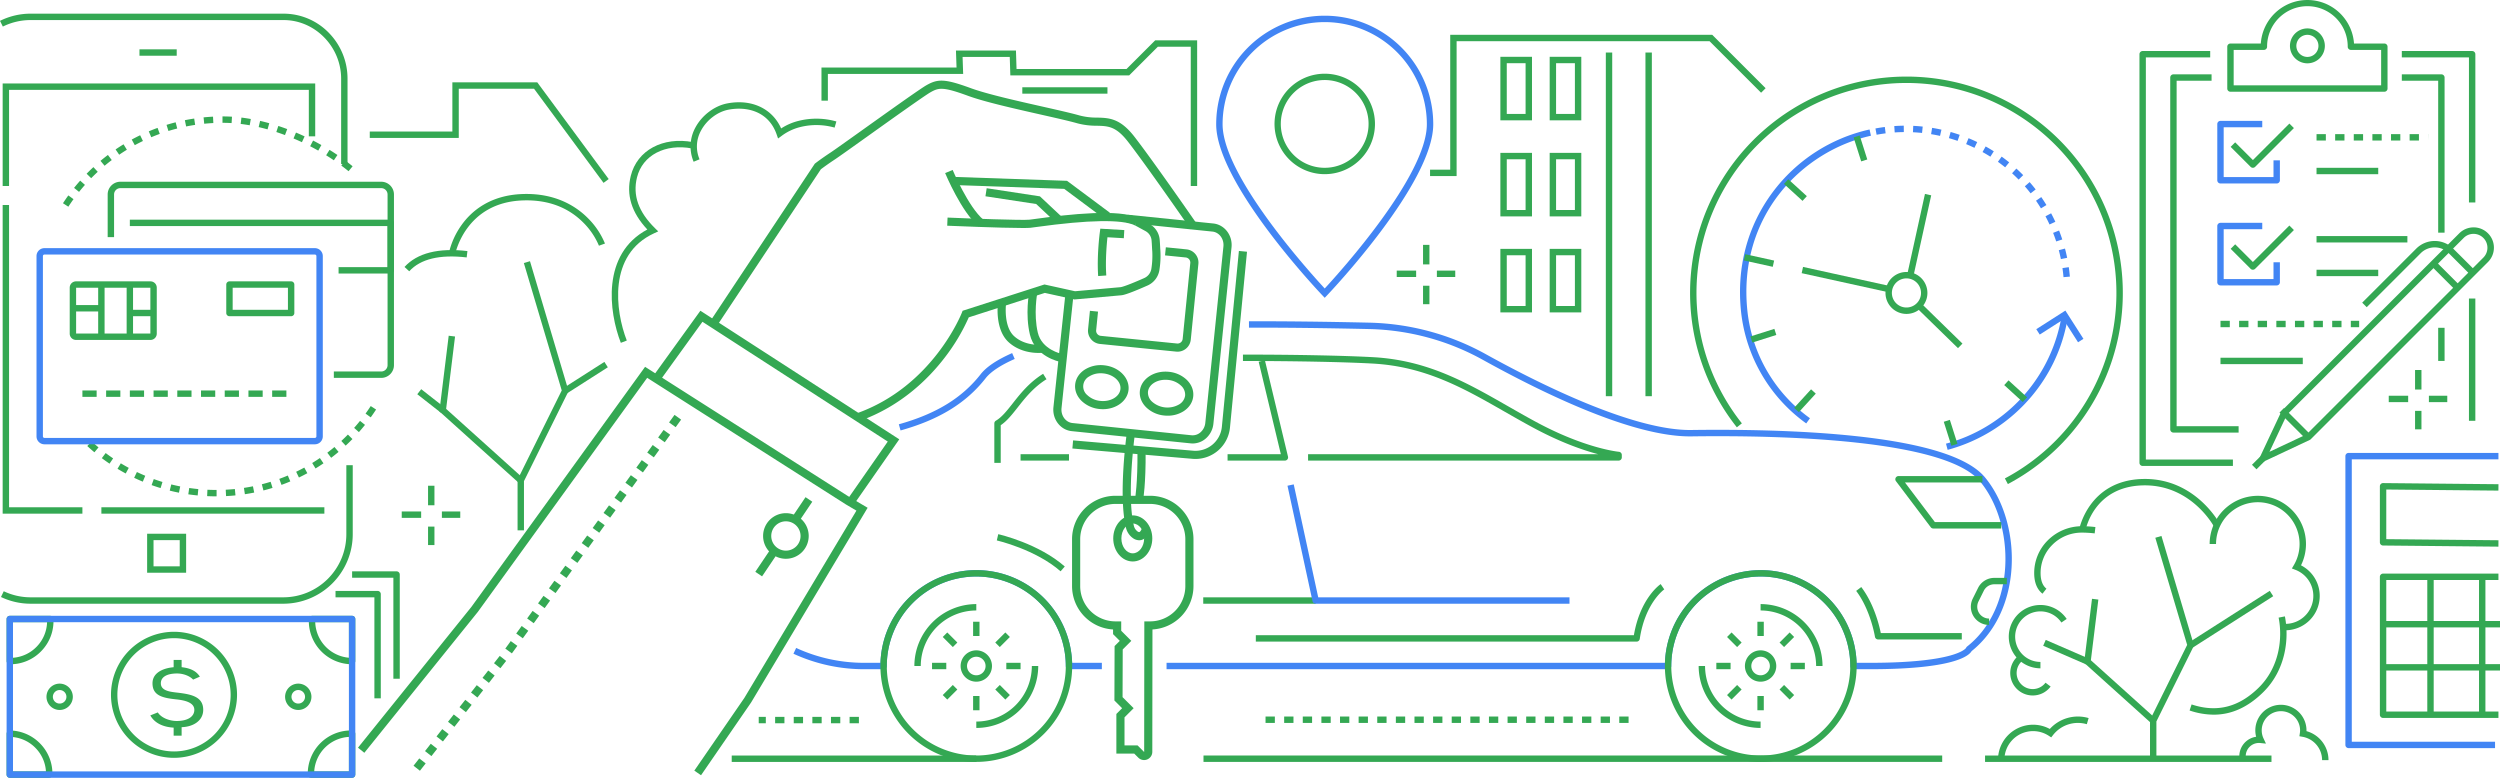 <svg xmlns="http://www.w3.org/2000/svg" viewBox="0 0 2148.421 668.396"><path fill="#34a853" d="M2075.425 317.985h5.5v16.78h-5.5zM2087.319 340.088h15.787v5.5h-15.787zM2075.425 353.107h5.5v15.87h-5.5zM2052.814 340.089h16.686v5.5h-16.686zM1222.913 210.45h5.5v16.78h-5.5zM1234.808 232.552h15.787v5.5h-15.787zM1222.913 245.572h5.5v15.87h-5.5zM1200.302 232.554h16.687v5.5h-16.687zM367.85 417.444h5.5v16.78h-5.5zM379.744 439.547h15.788v5.5h-15.788zM367.85 452.566h5.5v15.87h-5.5zM345.239 439.548h16.686v5.5h-16.686zM617.297 278.23l-5.832-3.87 88.75-133.7.452-.35c.206-.16 5.134-3.979 13.383-9.425 3.031-2.002 14.23-9.995 27.198-19.251 22.058-15.745 49.51-35.34 54.884-38.386 9.674-5.485 15.507-5.79 38.12 2.507 13.7 5.026 39.047 10.754 61.41 15.806 13.342 3.015 24.863 5.619 31.979 7.641a57.132 57.132 0 0 0 15.196 1.857c10.118.25 19.675.487 31.964 16.319 16.564 21.343 53.75 75.09 54.124 75.63l-5.758 3.983c-.373-.539-37.45-54.129-53.898-75.32-10.251-13.208-17.11-13.378-26.605-13.613a63.729 63.729 0 0 1-16.938-2.122c-6.93-1.97-18.366-4.553-31.607-7.545-22.57-5.101-48.152-10.881-62.28-16.064-21.684-7.955-25.217-6.977-32.254-2.99-5.057 2.868-33.501 23.17-54.27 37.995-13.023 9.295-24.27 17.323-27.408 19.395-6.63 4.376-11.125 7.728-12.5 8.771Z" class="color445462 svgShape"/><path fill="#34a853" d="m949.618 188.431-35.075-26.123-95.53-3.3.242-6.996 97.716 3.374 36.829 27.429-4.182 5.616z" class="color445462 svgShape"/><path fill="#34a853" d="M840.726 194.3c-14.377-12.072-27.938-44.193-28.508-45.554l6.457-2.705c.133.317 13.474 31.916 26.554 42.898Z" class="color445462 svgShape"/><path fill="#34a853" d="M878.793 195.936c-18.188 0-62.587-1.87-64.788-1.964l.297-6.995c17.473.74 64.203 2.512 70.496 1.81.909-.102 2.56-.33 4.797-.639 30.04-4.145 71.918-8.74 88.705-.84l-2.98 6.334c-11.182-5.261-39.702-4.777-84.768 1.442-2.324.32-4.037.556-4.98.661-1.21.134-3.593.191-6.78.191Z" class="color445462 svgShape"/><path fill="#34a853" d="m738.269 361.923-2.329-6.604c65.747-23.175 90.45-86.05 90.692-86.682l.6-1.57 70.333-22.596 26.277 5.807 39.042-3.488c1.67-.15 7.905-2.281 20.401-7.817a10.505 10.505 0 0 0 6.136-7.858 71.458 71.458 0 0 0 .78-15.535c-.098-.915-.16-2.158-.23-3.598-.085-1.727-.182-3.685-.365-5.584a10.008 10.008 0 0 0-5.22-7.808l-9.251-5.041 3.35-6.149 9.25 5.041a17.003 17.003 0 0 1 8.84 13.287c.198 2.061.304 4.196.388 5.91.065 1.33.122 2.478.2 3.19a77.355 77.355 0 0 1-.84 17.453 17.482 17.482 0 0 1-10.202 13.092c-18.007 7.978-21.474 8.288-22.614 8.39l-40.12 3.586-25.484-5.634-65.379 21.006a166.824 166.824 0 0 1-20.73 34.669c-13.696 17.882-37.57 41.858-73.525 54.533Z" class="color445462 svgShape"/><path fill="#34a853" d="M1024.96 381.102a17.184 17.184 0 0 1-1.745-.09L920.98 370.508c-9.716-.998-16.76-10.203-15.7-20.52l10.317-97.546 6.963.737-10.317 97.535c-.664 6.466 3.576 12.225 9.452 12.829l102.236 10.504a10.131 10.131 0 0 0 7.79-2.582 12.328 12.328 0 0 0 4.075-8.068l15.57-151.542c.665-6.476-3.575-12.237-9.453-12.84l-73.575-7.559.715-6.965 73.576 7.559c9.718.999 16.76 10.205 15.701 20.52l-15.57 151.542a19.313 19.313 0 0 1-6.421 12.616 17.175 17.175 0 0 1-11.38 4.374Z" class="color445462 svgShape"/><path fill="#34a853" d="M910.947 310.916c-.869-.17-21.351-4.382-25.885-23.411-4.189-17.588-.693-36.152-.543-36.934l6.875 1.327c-.053.279-3.341 17.946.479 33.984 3.501 14.695 20.249 18.13 20.418 18.163Zm-19.553-59.019-3.437-.663 3.438.661v.002Z" class="color445462 svgShape"/><path fill="#34a853" d="M892.474 303.3c-5.555 0-16.751-1.126-25.649-9.204-12.256-11.13-9.28-33.624-9.146-34.576l6.934.962c-.027.198-2.59 19.795 6.92 28.43 9.729 8.834 23.39 7.288 23.526 7.273l.845 6.949a30.368 30.368 0 0 1-3.43.166ZM907.297 191.133l-16.829-15.804-43.605-6.652 1.057-6.922 45.755 6.98 18.415 17.294-4.793 5.104zM732.664 435.127l-5.744-4.002 35.993-51.648-159.238-102.954-36.855 51.044-5.675-4.097 40.747-56.438 170.91 110.501-40.138 57.594zM943.734 237.226c-1.237-17.32 1.301-36.673 1.41-37.489l.43-3.223 20.612 1.213-.41 6.988-14.067-.827c-.662 6.204-1.888 20.29-.992 32.84ZM983.192 653.169a7.037 7.037 0 0 1-4.983-2.07l-3.505-3.506H959.37v-34.037l4.94-4.94-6.624-6.625.155-46.783 4.473-4.472-5.78-5.78v-4.017a37.343 37.343 0 0 1-35.246-37.239v-40.352a37.338 37.338 0 0 1 37.296-37.295h29.76a37.338 37.338 0 0 1 37.297 37.295V503.7a37.345 37.345 0 0 1-35.251 37.24l-.132 105.175a7.067 7.067 0 0 1-7.066 7.054Zm-16.82-12.577h11.232l5.555 5.556.106-.014.132-112.14h4.947a30.329 30.329 0 0 0 30.295-30.294v-40.352a30.329 30.329 0 0 0-30.295-30.294h-29.76a30.33 30.33 0 0 0-30.295 30.294V503.7a30.33 30.33 0 0 0 30.295 30.294h4.951v8.062l8.679 8.68-7.381 7.382-.138 40.983 9.516 9.515-7.839 7.84Z" class="color445462 svgShape"/><path fill="#34a853" d="M973.464 482.515c-9.254 0-16.783-8.888-16.783-19.81s7.529-19.81 16.783-19.81c9.255 0 16.784 8.886 16.784 19.81s-7.53 19.81-16.784 19.81Zm0-32.618c-5.394 0-9.781 5.745-9.781 12.807s4.387 12.809 9.78 12.809c5.395 0 9.783-5.746 9.783-12.809s-4.388-12.808-9.782-12.808Z" class="color445462 svgShape"/><path fill="#34a853" d="M978.98 464.288a9.525 9.525 0 0 1-5.562-1.972 15.172 15.172 0 0 1-5.815-8.865c-6.64-27.449.485-79.514.792-81.717l6.933.965c-.073.527-7.247 52.95-.92 79.106a8.184 8.184 0 0 0 3.069 4.806 2.52 2.52 0 0 0 1.658.655c.453-.139 1.503-1.123 2.562-3.935l6.551 2.467c-1.695 4.504-4.074 7.25-7.07 8.164a7.54 7.54 0 0 1-2.198.326Z" class="color445462 svgShape"/><path fill="#34a853" d="m982.323 430.147-6.9-1.188 3.45.594-3.45-.592c.023-.136 2.314-13.88 2.08-40.944l7-.06c.241 27.787-2.081 41.614-2.18 42.19Z" class="color445462 svgShape"/><path fill="#34a853" d="M1027.41 394.415q-1.261 0-2.54-.11l-103.294-8.876.6-6.975 103.293 8.877a22.81 22.81 0 0 0 24.55-20.44l14.65-151.237 6.969.676-14.65 151.237a29.831 29.831 0 0 1-29.578 26.848Z" class="color445462 svgShape"/><path fill="#34a853" d="M1011.957 302.225q-.571 0-1.151-.058l-65.547-6.589a11.42 11.42 0 0 1-10.219-12.504l1.607-15.989 6.966.7-1.606 15.99a4.421 4.421 0 0 0 3.953 4.836l65.547 6.59a4.414 4.414 0 0 0 4.837-3.954l6.549-65.15a4.417 4.417 0 0 0-3.955-4.836l-17.754-1.785.7-6.967 17.756 1.785a11.42 11.42 0 0 1 10.22 12.504l-6.55 65.15a11.436 11.436 0 0 1-11.353 10.277ZM947.834 351.644a28.222 28.222 0 0 1-2.824-.142 25.866 25.866 0 0 1-15.38-6.828c-4.172-4.02-6.183-9.088-5.662-14.267.52-5.18 3.5-9.745 8.387-12.855a25.903 25.903 0 0 1 16.433-3.631c12.644 1.271 22.083 10.735 21.042 21.096-.965 9.582-10.56 16.627-21.996 16.627Zm-1.92-30.867a18.257 18.257 0 0 0-9.8 2.682 9.72 9.72 0 0 0-1.626 16.174 18.842 18.842 0 0 0 11.222 4.902c8.808.89 16.498-3.7 17.153-10.219v.001c.655-6.52-5.972-12.545-14.776-13.43a21.478 21.478 0 0 0-2.173-.11ZM1003.469 357.234q-1.421 0-2.862-.143a25.869 25.869 0 0 1-15.38-6.828c-4.17-4.022-6.182-9.088-5.662-14.267 1.043-10.361 12.19-17.745 24.82-16.486a25.87 25.87 0 0 1 15.382 6.829c4.17 4.021 6.181 9.088 5.66 14.267-.52 5.18-3.5 9.744-8.387 12.854a25.294 25.294 0 0 1-13.571 3.774Zm-1.95-30.867c-7.866 0-14.386 4.35-14.987 10.33a10.441 10.441 0 0 0 3.555 8.525 19.964 19.964 0 0 0 23.194 2.33 10.44 10.44 0 0 0 5.18-7.646 10.44 10.44 0 0 0-3.554-8.526 18.843 18.843 0 0 0-11.222-4.903 21.43 21.43 0 0 0-2.166-.11ZM602.444 666.225l-5.767-3.969 42.98-62.454 96.323-160.98-8.92-5.254-170.888-108.875L410.67 525.805l-.058.071-97.517 121.057-5.451-4.393 97.461-120.986 149.262-206.312 176.402 112.389 14.839 8.734-100.121 167.314-43.043 62.546zM791.278 572.355h-5.5a53.284 53.284 0 0 1 53.224-53.224v5.5a47.778 47.778 0 0 0-47.724 47.724ZM839.002 625.578v-5.5a47.778 47.778 0 0 0 47.724-47.724h5.5a53.284 53.284 0 0 1-53.224 53.224Z" class="color445462 svgShape"/><path fill="#4285f4" d="m773.903 369.925-1.482-5.297c32.031-8.964 54.378-22.638 70.325-43.034 4.93-6.305 14.034-12.412 27.06-18.157l2.218 5.034c-12.015 5.298-20.641 11.007-24.946 16.51-16.705 21.367-39.957 35.648-73.175 44.944ZM1606.702 575.105h-13.895a2.75 2.75 0 0 1-2.75-2.75 76.903 76.903 0 1 0-153.806 0 2.75 2.75 0 0 1-2.75 2.75h-431.004v-5.5h428.299a82.404 82.404 0 0 1 164.716 0h11.19c73.717 0 82.484-12.19 82.89-12.833a2.752 2.752 0 0 1 .865-1.17c18.045-14.177 29.519-36.559 32.309-63.02 3.085-29.264-5.062-59.517-21.26-78.953-13.201-15.843-49.01-27.042-106.435-33.287-49.029-5.332-104.022-5.843-141.522-5.324-.446.005-.9.008-1.35.008-48.993.004-123.856-35.802-178.28-66.002a211.017 211.017 0 0 0-97.212-26.243c-38.42-.876-73.196-1.281-103.377-1.197l-.016-5.5c30.222-.075 65.05.321 103.518 1.2a216.514 216.514 0 0 1 99.755 26.932c44.485 24.683 126.603 65.99 176.886 65.302 37.652-.515 92.886-.007 142.193 5.356 58.889 6.404 95.92 18.259 110.065 35.233 17.117 20.54 25.74 52.363 22.504 83.051-2.92 27.707-14.942 51.247-33.874 66.368-2.38 4.153-15.505 15.579-87.659 15.579Zm82.814-18.109-.004.013Zm.003-.01-.003.01Zm.088-.24ZM946.898 575.105h-28.243a2.75 2.75 0 0 1-2.75-2.75 76.903 76.903 0 0 0-153.806 0 2.75 2.75 0 0 1-2.75 2.75h-16.506a144.984 144.984 0 0 1-60.985-13.305l2.329-4.983a139.455 139.455 0 0 0 58.656 12.788h13.8a82.404 82.404 0 0 1 164.717 0h25.538Z" class="color008fe5 svgShape"/><path fill="#34a853" d="M839.002 585.825a13.471 13.471 0 1 1 13.472-13.47 13.486 13.486 0 0 1-13.472 13.47Zm0-21.442a7.971 7.971 0 1 0 7.972 7.971 7.98 7.98 0 0 0-7.972-7.971ZM864.794 569.605h12.245v5.5h-12.245zM800.965 569.605h12.245v5.5h-12.245zM836.252 534.316h5.5v12.245h-5.5zM836.252 598.146h5.5v12.245h-5.5z" class="color445462 svgShape"/><path fill="#34a853" d="M858.82 588.799h5.499v12.245h-5.499z" class="color445462 svgShape" transform="rotate(-44.997 861.57 594.921)"/><path fill="#34a853" d="M813.685 543.665h5.499v12.245h-5.499z" class="color445462 svgShape" transform="rotate(-45 816.435 549.787)"/><path fill="#34a853" d="M855.447 547.037h12.245v5.499h-12.245z" class="color445462 svgShape" transform="rotate(-45 861.57 549.787)"/><path fill="#34a853" d="M810.312 592.172h12.245v5.499h-12.245z" class="color445462 svgShape" transform="rotate(-45 816.435 594.921)"/><path fill="#34a853" d="M1566.22 572.355h-5.5a47.778 47.778 0 0 0-47.723-47.724v-5.5a53.284 53.284 0 0 1 53.224 53.224ZM1512.997 625.578a53.284 53.284 0 0 1-53.224-53.224h5.5a47.778 47.778 0 0 0 47.724 47.724ZM1512.997 585.825a13.471 13.471 0 1 1 13.472-13.47 13.486 13.486 0 0 1-13.472 13.47Zm0-21.442a7.971 7.971 0 1 0 7.972 7.971 7.98 7.98 0 0 0-7.972-7.971ZM1510.247 534.316h5.5v12.245h-5.5zM1510.247 598.146h5.5v12.245h-5.5zM1474.96 569.605h12.245v5.5h-12.245zM1538.79 569.605h12.244v5.5h-12.244z" class="color445462 svgShape"/><path fill="#34a853" d="M1529.442 547.037h12.245v5.499h-12.245z" class="color445462 svgShape" transform="rotate(-45.001 1535.564 549.787)"/><path fill="#34a853" d="M1484.307 592.172h12.245v5.499h-12.245z" class="color445462 svgShape" transform="rotate(-45 1490.43 594.921)"/><path fill="#34a853" d="M1487.68 543.665h5.499v12.245h-5.499z" class="color445462 svgShape" transform="rotate(-45 1490.43 549.787)"/><path fill="#34a853" d="M1532.815 588.799h5.499v12.245h-5.499z" class="color445462 svgShape" transform="rotate(-44.997 1535.565 594.921)"/><path fill="#34a853" d="M1034.022 513.316h96.604v5.5h-96.604zM911.414 490.964c-21.375-18.77-54.453-26.472-54.784-26.547l1.22-5.363c1.409.32 34.75 8.071 57.193 27.777Z" class="color445462 svgShape"/><path fill="#4285f4" d="M1348.776 518.816h-218.15a2.75 2.75 0 0 1-2.688-2.167l-21.52-99.231 5.376-1.166 21.05 97.064h215.932Z" class="color008fe5 svgShape"/><path fill="#34a853" d="M1719.772 454.179h-58.36a2.749 2.749 0 0 1-2.194-1.093l-29.874-39.56a2.75 2.75 0 0 1 2.194-4.408h72.081v5.5h-66.559l25.721 34.06h56.99ZM1709.35 537.066a15.667 15.667 0 0 1-14.03-22.638l4.53-9.12a15.577 15.577 0 0 1 14.032-8.697h10.724v5.5h-10.724a10.108 10.108 0 0 0-9.106 5.644l-4.53 9.12a10.167 10.167 0 0 0 9.104 14.691ZM1685.902 549.532h-71.906a2.75 2.75 0 0 1-2.717-2.326c-.036-.228-3.712-22.988-16.15-39.406l4.386-3.32c11.018 14.544 15.482 33.078 16.774 39.552h69.613ZM1104.198 395.82h-49.262v-5.5h45.775l-19.046-79.458 5.348-1.28 19.859 82.847a2.75 2.75 0 0 1-2.674 3.39ZM877.039 390.319h41.615v5.5h-41.615zM859.99 397.76h-5.5v-33.87a2.749 2.749 0 0 1 1.358-2.37c5.096-2.994 9.437-8.503 14.463-14.883 6.64-8.429 14.165-17.982 26.112-25.41l2.904 4.67c-11.128 6.92-18.336 16.07-24.695 24.143-4.958 6.293-9.292 11.795-14.642 15.37Z" class="color445462 svgShape"/><path fill="#34a853" d="M1390.982 395.82h-266.87v-5.5h249.336c-12.85-3.382-32.249-10.028-56.2-22.967-8.274-4.47-16.335-9.08-24.13-13.538-34.932-19.978-67.927-38.847-113.317-41.369-24.895-1.383-68.737-2.236-111.646-2.215l-.004-5.5h2.665c42.164 0 84.817.865 109.29 2.223 46.688 2.595 80.23 21.777 115.742 42.086 7.767 4.441 15.799 9.035 24.013 13.473 42.626 23.028 71.073 25.708 71.356 25.732a2.753 2.753 0 0 1 2.515 2.74v2.084a2.75 2.75 0 0 1-2.75 2.75ZM1406.44 551.396h-327.225v-5.5h324.88c5.437-31.742 22.307-43.453 23.04-43.946l3.076 4.559-1.538-2.28 1.547 2.275c-.164.112-16.457 11.605-21.06 42.547a2.75 2.75 0 0 1-2.72 2.345ZM839.002 654.757a82.403 82.403 0 1 1 82.403-82.402 82.496 82.496 0 0 1-82.403 82.402Zm0-159.306a76.903 76.903 0 1 0 76.903 76.903 76.99 76.99 0 0 0-76.903-76.903ZM1513.153 654.757a82.403 82.403 0 1 1 82.404-82.402 82.496 82.496 0 0 1-82.404 82.402Zm0-159.306a76.903 76.903 0 1 0 76.904 76.903 76.99 76.99 0 0 0-76.904-76.903Z" class="color445462 svgShape"/><path fill="#34a853" d="M1034.248 649.257h634.818v5.5h-634.818zM1399.547 621.258h-8v-5.5h8Zm-16 0h-8v-5.5h8Zm-16 0h-8v-5.5h8Zm-16 0h-8v-5.5h8Zm-16 0h-8v-5.5h8Zm-16 0h-8v-5.5h8Zm-16 0h-8v-5.5h8Zm-16 0h-8v-5.5h8Zm-16 0h-8v-5.5h8Zm-16 0h-8v-5.5h8Zm-16 0h-8v-5.5h8Zm-16 0h-8v-5.5h8Zm-16 0h-8v-5.5h8Zm-16 0h-8v-5.5h8Zm-16 0h-8v-5.5h8Zm-16 0h-8v-5.5h8Zm-16 0h-8v-5.5h8Zm-16 0h-8v-5.5h8Zm-16 0h-8v-5.5h8Zm-16 0h-8v-5.5h8Z" class="color445462 svgShape"/><path fill="#4285f4" d="M1956.52 157.679h-48.305a2.75 2.75 0 0 1-2.75-2.75v-48.306a2.75 2.75 0 0 1 2.75-2.75h35.897v5.5h-33.147v42.806h42.806v-14.404h5.5v17.154a2.75 2.75 0 0 1-2.75 2.75Z" class="color008fe5 svgShape"/><path fill="#34a853" d="m2086.827 120.76-.075-5.5h.075Zm-8.075 0h-8v-5.5h8Zm-16 0h-8v-5.5h8Zm-16 0h-8v-5.5h8Zm-16 0h-8v-5.5h8Zm-16 0h-8v-5.5h8Zm-16 0h-8v-5.5h8ZM1990.752 144.199h53.023v5.5h-53.023zM1936.055 144.185a2.75 2.75 0 0 1-1.945-.806l-17.163-17.164 3.889-3.889 15.219 15.219 31.357-31.358 3.889 3.89-33.302 33.302a2.75 2.75 0 0 1-1.944.806Z" class="color445462 svgShape"/><path fill="#4285f4" d="M1956.52 245.296h-48.305a2.75 2.75 0 0 1-2.75-2.75V194.24a2.75 2.75 0 0 1 2.75-2.75h35.897v5.5h-33.147v42.806h42.806v-14.404h5.5v17.154a2.75 2.75 0 0 1-2.75 2.75Z" class="color008fe5 svgShape"/><path fill="#34a853" d="M1990.752 202.878h78.083v5.5h-78.083zM1990.752 231.816h53.023v5.5h-53.023zM1936.055 231.8a2.74 2.74 0 0 1-1.945-.805l-17.163-17.163 3.889-3.889 15.219 15.22 31.357-31.358 3.889 3.888-33.302 33.302a2.74 2.74 0 0 1-1.944.806ZM2027.386 281.209h-7.171v-5.5h7.17Zm-15.171 0h-8v-5.5h8Zm-16 0h-8v-5.5h8Zm-16 0h-8v-5.5h8Zm-16 0h-8v-5.5h8Zm-16 0h-8v-5.5h8Zm-16 0h-8v-5.5h8Zm-16 0h-8v-5.5h8ZM1908.215 307.412h70.726v5.5h-70.726z" class="color445462 svgShape"/><path fill="#34a853" d="M1918.892 400.434h-77.558a2.75 2.75 0 0 1-2.75-2.75V46.604a2.75 2.75 0 0 1 2.75-2.75h58.041v5.5h-55.291v345.58h74.808ZM2121.738 256.579h5.5v105.06h-5.5zM2127.238 174.008h-5.5V49.353h-57.694v-5.5h60.444a2.75 2.75 0 0 1 2.75 2.75Z" class="color445462 svgShape"/><path fill="#34a853" d="M1923.792 371.745h-56.014a2.75 2.75 0 0 1-2.75-2.75V66.64a2.75 2.75 0 0 1 2.75-2.75h32.777v5.5h-30.027v296.856h53.264ZM2095.294 281.676h5.5v28.486h-5.5zM2100.794 199.959h-5.5V69.389h-31.251v-5.5h34a2.75 2.75 0 0 1 2.75 2.75ZM2049.026 78.844h-132.23a2.75 2.75 0 0 1-2.75-2.75V40.148a2.75 2.75 0 0 1 2.75-2.75h26.06a40.15 40.15 0 0 1 80.11 0h26.06a2.75 2.75 0 0 1 2.75 2.75v35.946a2.75 2.75 0 0 1-2.75 2.75Zm-129.48-5.5h126.73V42.898h-25.967a2.75 2.75 0 0 1-2.75-2.75 34.648 34.648 0 1 0-69.295 0 2.75 2.75 0 0 1-2.75 2.75h-25.967Z" class="color445462 svgShape"/><path fill="#34a853" d="M1982.911 54.418a14.996 14.996 0 1 1 14.996-14.996 15.013 15.013 0 0 1-14.996 14.996Zm0-24.492a9.496 9.496 0 1 0 9.496 9.496 9.506 9.506 0 0 0-9.496-9.496ZM1944.588 396.748a2.75 2.75 0 0 1-2.49-3.92l18.441-39.222a2.736 2.736 0 0 1 .544-.774l152.251-152.25a17.444 17.444 0 1 1 24.669 24.669l-152.25 152.25a2.733 2.733 0 0 1-.774.544l-39.222 18.441a2.732 2.732 0 0 1-1.17.262Zm20.724-40.367-14.99 31.882 31.882-14.99 151.91-151.91a11.944 11.944 0 1 0-16.891-16.892Z" class="color445462 svgShape"/><path fill="#34a853" d="M1969.586 347.86h5.499v32.449h-5.499z" class="color445462 svgShape" transform="rotate(-45.001 1972.336 364.084)"/><path fill="#34a853" d="M1935.689 394.934h10.424v5.499h-10.424z" class="color445462 svgShape" transform="rotate(-44.999 1940.901 397.684)"/><path fill="#34a853" d="m2033.885 263.998-3.889-3.889 46.43-46.431a22.494 22.494 0 0 1 31.813 0l17.686 17.685-3.889 3.889-17.685-17.686a17.017 17.017 0 0 0-24.036 0Z" class="color445462 svgShape"/><path fill="#34a853" d="M2098.891 222.25h5.499v29.388h-5.499z" class="color445462 svgShape" transform="rotate(-45 2101.641 236.944)"/><path fill="#34a853" d="M185.865 426.547c-2.642 0-5.28-.063-7.863-.185l.26-5.494c2.502.118 5.053.179 7.585.179l.28-.001v5.5h-.252Zm8.399-.213-.278-5.492c2.6-.132 5.239-.33 7.84-.591l.548 5.473c-2.691.27-5.42.475-8.11.61Zm-24.376-.555c-2.688-.26-5.406-.59-8.078-.984l.801-5.442c2.582.38 5.208.7 7.806.952Zm40.555-1.067-.818-5.44c2.572-.386 5.177-.845 7.74-1.364l1.09 5.39a164.132 164.132 0 0 1-8.012 1.414Zm-56.651-1.302c-2.65-.526-5.32-1.126-7.938-1.783l1.338-5.334a160.27 160.27 0 0 0 7.672 1.723Zm72.588-1.92-1.358-5.33a158.581 158.581 0 0 0 7.56-2.129l1.621 5.256a163.281 163.281 0 0 1-7.823 2.202Zm-88.366-2.043c-2.59-.79-5.188-1.653-7.721-2.567l1.865-5.174c2.448.883 4.958 1.718 7.461 2.481Zm103.896-2.753-1.883-5.168c2.444-.89 4.904-1.856 7.312-2.873l2.139 5.067a162.069 162.069 0 0 1-7.568 2.974Zm-119.201-2.767a164.11 164.11 0 0 1-7.425-3.327l2.373-4.961a158.264 158.264 0 0 0 7.175 3.214Zm134.179-3.556-2.389-4.955a155.588 155.588 0 0 0 6.99-3.588l2.634 4.828a161.937 161.937 0 0 1-7.235 3.715Zm-148.856-3.465a165.83 165.83 0 0 1-7.056-4.049l2.854-4.7a160.149 160.149 0 0 0 6.821 3.913Zm163.131-4.32-2.871-4.692c2.231-1.365 4.452-2.8 6.6-4.266l3.1 4.543a166.32 166.32 0 0 1-6.829 4.415ZM94.13 398.462a164.596 164.596 0 0 1-6.62-4.728l3.304-4.396a160.448 160.448 0 0 0 6.4 4.571Zm190.467-5.04-3.32-4.385a159.838 159.838 0 0 0 6.147-4.9l3.533 4.215a164.97 164.97 0 0 1-6.36 5.07Zm-203.464-4.738a164.149 164.149 0 0 1-6.12-5.36l3.725-4.047a157.204 157.204 0 0 0 5.914 5.18Zm215.925-5.707-3.737-4.037a158.389 158.389 0 0 0 5.635-5.483l3.932 3.846a164.443 164.443 0 0 1-5.83 5.674Zm11.372-11.628-4.116-3.649c1.726-1.946 3.43-3.97 5.067-6.012l4.293 3.439a165.046 165.046 0 0 1-5.244 6.222Zm10.173-12.695-4.457-3.222a159.478 159.478 0 0 0 4.448-6.486l4.611 2.998a165.874 165.874 0 0 1-4.601 6.71ZM58.731 177.644l-4.61-2.998a165.771 165.771 0 0 1 4.6-6.71l4.458 3.223a159.48 159.48 0 0 0-4.448 6.486Zm9.212-12.74-4.293-3.44a164.97 164.97 0 0 1 5.244-6.222l4.116 3.649a158.447 158.447 0 0 0-5.067 6.012Zm10.426-11.77-3.932-3.845a164.272 164.272 0 0 1 5.83-5.674l3.737 4.037a158.477 158.477 0 0 0-5.635 5.483Zm221.17-5.994a169.219 169.219 0 0 0-6.213-4.838l3.28-4.416a177.311 177.311 0 0 1 6.413 4.994Zm-209.638-4.687-3.533-4.215a164.972 164.972 0 0 1 6.36-5.07l3.32 4.386a159.915 159.915 0 0 0-6.147 4.9Zm196.995-4.71a194.223 194.223 0 0 0-6.62-4.29l2.896-4.676a198.079 198.079 0 0 1 6.808 4.413Zm-184.463-4.78-3.1-4.542a166.252 166.252 0 0 1 6.83-4.415l2.87 4.691a158.802 158.802 0 0 0-6.6 4.267Zm171.052-3.531a206.336 206.336 0 0 0-6.946-3.756l2.522-4.888a212.983 212.983 0 0 1 7.133 3.857Zm-157.648-4.67-2.635-4.827a162.049 162.049 0 0 1 7.235-3.715l2.39 4.955a155.534 155.534 0 0 0-6.99 3.588Zm143.616-2.569a200.669 200.669 0 0 0-7.215-3.204l2.133-5.07a209.5 209.5 0 0 1 7.412 3.292Zm-129.467-4.255-2.138-5.067a162.224 162.224 0 0 1 7.567-2.974l1.883 5.168c-2.444.89-4.904 1.856-7.312 2.873Zm114.92-1.863a189.052 189.052 0 0 0-7.442-2.61l1.709-5.227c2.543.832 5.12 1.736 7.66 2.687Zm-100.163-3.515-1.621-5.256a163.25 163.25 0 0 1 7.823-2.202l1.358 5.33a158.649 158.649 0 0 0-7.56 2.128Zm85.179-1.38a171.022 171.022 0 0 0-7.63-1.942l1.23-5.361c2.601.598 5.251 1.272 7.878 2.006Zm-69.963-2.497-1.09-5.391a164.249 164.249 0 0 1 8.012-1.413l.818 5.44c-2.572.386-5.177.845-7.74 1.364Zm54.628-1.013c-2.592-.461-5.204-.853-7.763-1.165l.666-5.46c2.657.325 5.368.731 8.058 1.209Zm-39.086-1.33-.549-5.472c2.691-.27 5.42-.475 8.11-.61l.278 5.492c-2.6.132-5.239.33-7.839.59Zm23.521-.557c-2.543-.159-5.08-.24-7.544-.24l-.28.002v-5.5l.252-.001h.007c2.602 0 5.253.084 7.907.249ZM327.614 324.75h-40.727v-5.5h40.727a5.45 5.45 0 0 0 5.445-5.444V167.123a5.45 5.45 0 0 0-5.445-5.444H103.472a5.45 5.45 0 0 0-5.445 5.444v36.65h-5.5v-36.65a10.956 10.956 0 0 1 10.945-10.944h224.142a10.956 10.956 0 0 1 10.945 10.944v146.683a10.956 10.956 0 0 1-10.945 10.944Z" class="color445462 svgShape"/><path fill="#34a853" d="M335.809 235.06h-44.845v-5.5h42.095v-35.267H111.585v-5.5h224.224a2.75 2.75 0 0 1 2.75 2.75v40.767a2.75 2.75 0 0 1-2.75 2.75Z" class="color445462 svgShape"/><path fill="#4285f4" d="M270.601 381.825H38.18a6.812 6.812 0 0 1-6.804-6.804V220.057a6.812 6.812 0 0 1 6.804-6.805H270.6a6.813 6.813 0 0 1 6.805 6.805V375.02a6.813 6.813 0 0 1-6.805 6.804ZM38.18 218.753a1.306 1.306 0 0 0-1.304 1.305V375.02a1.306 1.306 0 0 0 1.304 1.304H270.6a1.306 1.306 0 0 0 1.305-1.304V220.058a1.306 1.306 0 0 0-1.304-1.305Z" class="color008fe5 svgShape"/><path fill="#34a853" d="M129.31 292.136H65.322a5.415 5.415 0 0 1-5.409-5.41V247.2a5.416 5.416 0 0 1 5.41-5.409h63.986a5.416 5.416 0 0 1 5.41 5.41v39.526a5.415 5.415 0 0 1-5.41 5.409Zm-63.897-5.5h63.806V247.29H65.413Z" class="color445462 svgShape"/><path fill="#34a853" d="M84.374 245.342h5.5v44.044h-5.5zM108.835 245.342h5.5v44.044h-5.5z" class="color445462 svgShape"/><path fill="#34a853" d="M111.585 266.252h20.384v5.5h-20.384zM62.663 262.175h24.461v5.5H62.663zM250.195 271.752h-52.998a2.75 2.75 0 0 1-2.75-2.75v-24.461a2.75 2.75 0 0 1 2.75-2.75h52.998a2.75 2.75 0 0 1 2.75 2.75v24.461a2.75 2.75 0 0 1-2.75 2.75Zm-50.248-5.5h47.498v-18.961h-47.498ZM70.816 335.557h12.23v5.5h-12.23zM91.201 335.557h12.23v5.5h-12.23zM111.585 335.557h12.23v5.5h-12.23zM131.969 335.557h12.23v5.5h-12.23zM152.352 335.557h12.23v5.5h-12.23zM172.736 335.557h12.23v5.5h-12.23zM193.12 335.557h12.23v5.5h-12.23zM213.505 335.557h12.23v5.5h-12.23zM233.889 335.557h12.23v5.5h-12.23zM149.221 632.224v-6.913l-1.412-.117c-5.15-.432-14.17-2.373-18.625-10.395l6.42-2.571c3.095 4.843 10.294 7.368 16.298 7.368 9.312 0 15.098-3.667 15.098-9.57 0-6.512-8.65-8.231-15.156-8.958-11.784-1.25-20.791-3.062-20.791-13.845 0-10.92 12.862-13.239 16.804-13.691l1.364-.155v-6.276h6.855v6.235l1.316.19c7.024 1.013 11.525 3.494 14.356 7.97l-5.801 2.539c-2.753-3.065-8.353-5.263-13.732-5.263-8.892 0-13.993 3.08-13.993 8.45 0 6.411 7.836 7.295 14.132 8.005 12.186 1.418 22.28 3.511 22.28 14.8 0 9.408-8.6 14.21-17.121 14.797l-1.437.1v7.3ZM302.59 570.847a37.203 37.203 0 0 1-37.16-38.954 2.748 2.748 0 0 1 .873-1.887 2.779 2.779 0 0 1 1.92-.782h34.367a2.75 2.75 0 0 1 2.75 2.75v36.123a2.75 2.75 0 0 1-2.75 2.75Zm-31.684-36.123a31.71 31.71 0 0 0 28.934 30.506v-30.506ZM8.77 570.848l-.36-.002a2.75 2.75 0 0 1-1.765-.662 4.376 4.376 0 0 1-.105-.096 2.748 2.748 0 0 1-.871-2.008v-36.106a2.75 2.75 0 0 1 2.75-2.75h34.71a2.75 2.75 0 0 1 1.945.805 2.908 2.908 0 0 1 .85 1.864 36.902 36.902 0 0 1-10.374 27.569 36.862 36.862 0 0 1-26.78 11.386Zm2.399-36.124v30.535a31.373 31.373 0 0 0 20.42-9.614 31.395 31.395 0 0 0 8.858-20.921ZM302.59 668.396h-35.332a2.75 2.75 0 0 1-1.859-.722 6.156 6.156 0 0 1-.116-.113 2.745 2.745 0 0 1-.804-1.89 37.201 37.201 0 0 1 38.145-37.937 2.811 2.811 0 0 1 2.716 2.785v35.127a2.75 2.75 0 0 1-2.75 2.75Zm-32.557-5.5h29.807v-29.623a31.71 31.71 0 0 0-29.807 29.624ZM42.26 668.396H8.419a2.75 2.75 0 0 1-2.75-2.75v-35.144a2.752 2.752 0 0 1 .821-1.961 2.87 2.87 0 0 1 1.974-.789 36.964 36.964 0 0 1 26.172 11.376 36.925 36.925 0 0 1 10.402 26.543 2.748 2.748 0 0 1-.722 1.805c-.053.058-.14.144-.198.198a2.75 2.75 0 0 1-1.858.722Zm-31.091-5.5h28.313a31.421 31.421 0 0 0-8.805-19.95 31.463 31.463 0 0 0-19.508-9.527Z" class="color445462 svgShape"/><path fill="#34a853" d="M149.541 651.259a54.163 54.163 0 1 1 54.162-54.162 54.224 54.224 0 0 1-54.162 54.162Zm0-102.825a48.663 48.663 0 1 0 48.662 48.663 48.718 48.718 0 0 0-48.662-48.663ZM256.32 610.129a11.319 11.319 0 1 1 11.318-11.318 11.332 11.332 0 0 1-11.319 11.318Zm0-17.138a5.819 5.819 0 1 0 5.818 5.82 5.826 5.826 0 0 0-5.819-5.82ZM51.264 610.129a11.319 11.319 0 1 1 11.318-11.318 11.332 11.332 0 0 1-11.318 11.318Zm0-17.138a5.819 5.819 0 1 0 5.818 5.82 5.826 5.826 0 0 0-5.818-5.82ZM327.242 600.123h-5.5v-86.808h-33.4v-5.5h36.15a2.75 2.75 0 0 1 2.75 2.75Z" class="color445462 svgShape"/><path fill="#34a853" d="M343.549 583.31h-5.5v-86.808h-35.46v-5.5h38.21a2.75 2.75 0 0 1 2.75 2.75Z" class="color445462 svgShape"/><path fill="#4285f4" d="M2144.16 642.913h-125.855a2.75 2.75 0 0 1-2.75-2.75V391.97a2.75 2.75 0 0 1 2.75-2.75h128.77v5.5h-126.02v242.694h123.104Z" class="color008fe5 svgShape"/><path fill="#34a853" d="m2147.048 469.776-99.136-.97a2.75 2.75 0 0 1-2.723-2.75V417.9a2.75 2.75 0 0 1 2.75-2.75h.028l99.135.97-.054 5.5-96.359-.942v42.656l96.413.943ZM2147.075 616.982h-99.136a2.75 2.75 0 0 1-2.75-2.75v-118.54a2.75 2.75 0 0 1 2.75-2.75h99.136v5.5h-96.386v113.04h96.386Z" class="color445462 svgShape"/><path fill="#34a853" d="M2085.939 495.692h5.5v118.54h-5.5zM2130.391 495.692h5.5v118.54h-5.5z" class="color445462 svgShape"/><path fill="#34a853" d="M2047.939 533.69h100.481v5.5h-100.481zM2047.939 570.734h100.481v5.5h-100.481zM628.816 649.257h210.185v5.5H628.816zM738.113 621.542h-8v-5.5h8Zm-16 0h-8v-5.5h8Zm-16 0h-8v-5.5h8Zm-16 0h-8v-5.5h8Zm-16 0h-8v-5.5h8Zm-16 0h-6.094v-5.5h6.094ZM533.517 294.627c-10.342-26.668-16.72-76.332 22.78-97.401-13.645-14.62-18.295-29.74-14.217-46.125 5.467-21.957 27.506-33.863 53.608-28.944l-1.017 5.405c-23.092-4.347-42.526 5.877-47.253 24.867-3.825 15.363 1.217 29.633 15.412 43.623l2.832 2.792-3.611 1.664c-39.6 18.256-33.346 66.5-23.408 92.13Z" class="color445462 svgShape"/><path fill="#34a853" d="M596.083 139.001a33.877 33.877 0 0 1 1.578-29.516c5.612-10.415 16.318-18.507 27.273-20.613 20.909-4.017 38.714 4.376 46.366 21.513a48.553 48.553 0 0 1 15.206-6.57 62.726 62.726 0 0 1 32.26.575l-1.54 5.279a57.278 57.278 0 0 0-29.464-.5 44.356 44.356 0 0 0-16.115 7.653l-3 2.205-1.226-3.515c-7.04-20.182-26.026-24.202-41.447-21.24-9.399 1.808-18.61 8.804-23.471 17.823a28.167 28.167 0 0 0-1.338 24.804ZM445.692 414.863l-68.108-61.327 8.012-65.024 5.459.672-7.662 62.182 65.979 59.409-3.68 4.088z" class="color445462 svgShape"/><path fill="#34a853" d="M450.282 455.752h-5.5v-43.576l37.952-76.628-32.557-109.51 5.271-1.567 33.175 111.581-38.341 77.411v42.289zM391.032 218.974l-5.414-.971a67.23 67.23 0 0 1 11.296-24.99c8.297-11.484 24.124-25.364 52.414-26.277 28.176-.89 45.835 10.668 55.702 20.538a66.125 66.125 0 0 1 14.858 22.019l-5.176 1.863a61.863 61.863 0 0 0-13.742-20.165c-13.22-13.122-30.54-19.447-51.464-18.757-49.806 1.607-58.393 46.288-58.474 46.74Z" class="color445462 svgShape"/><path fill="#34a853" d="M367.636 331.698h5.499v25.671h-5.499z" class="color445462 svgShape" transform="rotate(-51.912 370.386 344.533)"/><path fill="#34a853" d="m351.679 233.125-4.06-3.709c10.945-11.98 29.14-16.576 54.068-13.66l-.638 5.464c-23.078-2.698-39.687 1.306-49.37 11.905Z" class="color445462 svgShape"/><path fill="#34a853" d="M482.392 321.804h41.768v5.5h-41.768z" class="color445462 svgShape" transform="rotate(-32.573 503.282 324.554)"/><path fill="#34a853" d="m1848.558 621.378-57.534-51.805 6.777-54.991 5.459.672-6.427 52.149 55.404 49.887-3.679 4.088z" class="color445462 svgShape"/><path fill="#34a853" d="M1853.147 652.949h-5.5V618.69l31.935-64.478-27.373-92.072 5.271-1.567 27.991 94.143-32.324 65.261v32.972zM1792.139 456.148l-5.413-.975c.075-.421 8.072-42.053 54.072-43.537a77.63 77.63 0 0 1 2.462-.04c43.814 0 64.13 38.173 64.334 38.566l-4.883 2.533c-.188-.36-19.05-35.598-59.466-35.598-.752 0-1.504.011-2.27.037-41.475 1.338-48.555 37.476-48.836 39.014Z" class="color445462 svgShape"/><path fill="#34a853" d="M1772.687 540.3h5.5v40.318h-5.5z" class="color445462 svgShape" transform="rotate(-66.53 1775.438 560.46)"/><path fill="#34a853" d="M1755.247 510.205c-4.613-3.624-7.01-9.413-7.123-17.206a39.506 39.506 0 0 1 11.5-28.466 41.575 41.575 0 0 1 29.402-12.323h.093a100.562 100.562 0 0 1 11.618.717l-.64 5.463a94.939 94.939 0 0 0-10.977-.68h-.087a35.563 35.563 0 0 0-25.49 10.68 34.05 34.05 0 0 0-9.919 24.529c.088 6.052 1.777 10.413 5.021 12.962Z" class="color445462 svgShape"/><path fill="#34a853" d="M1876.035 529.503h82.495v5.5h-82.495z" class="color445462 svgShape" transform="rotate(-32.572 1917.282 532.252)"/><path fill="#34a853" d="m518.662 157.144-59.704-80.866h-64.712v42.27h-76.479v-5.5h70.979v-42.27h72.987l61.353 83.098-4.424 3.268zM675.38 480.2a19.598 19.598 0 1 1 19.598-19.597A19.62 19.62 0 0 1 675.38 480.2Zm0-32.193a12.596 12.596 0 1 0 12.596 12.595 12.61 12.61 0 0 0-12.596-12.595Z" class="color445462 svgShape"/><path fill="#34a853" d="M678.768 434.431h21.028v7.001h-21.028z" class="color445462 svgShape" transform="rotate(-56.066 689.282 437.932)"/><path fill="#34a853" d="M646.891 480.278h23.09v7.001h-23.09z" class="color445462 svgShape" transform="rotate(-56.066 658.437 483.778)"/><path fill="#34a853" d="m360.873 662.362-5.506-4.322 4.94-6.293 5.505 4.322Zm9.879-12.586-5.506-4.322 4.938-6.293 5.506 4.322Zm9.878-12.586-5.506-4.322 4.94-6.294 5.505 4.323Zm9.879-12.587-5.506-4.322 4.938-6.293 5.506 4.322Zm9.878-12.585-5.506-4.323 4.94-6.293 5.505 4.323Zm9.879-12.587-5.506-4.323 4.94-6.293 5.505 4.323Zm9.877-12.586-5.505-4.323 4.94-6.293 5.505 4.323Zm9.88-12.586-5.506-4.323 4.939-6.293 5.506 4.322Zm9.876-12.758-5.67-4.106 4.692-6.48 5.67 4.105Zm9.384-12.96-5.67-4.106 4.692-6.479 5.67 4.105Zm9.384-12.959-5.67-4.105 4.691-6.48 5.67 4.105Zm9.384-12.96-5.67-4.105 4.691-6.48 5.67 4.106Zm9.383-12.959-5.67-4.105 4.692-6.48 5.67 4.106Zm9.383-12.959-5.67-4.105 4.693-6.48 5.67 4.105Zm9.384-12.96-5.67-4.105 4.693-6.48 5.67 4.106Zm9.384-12.959-5.67-4.105 4.692-6.48 5.67 4.105Zm9.384-12.96-5.67-4.105 4.692-6.48 5.67 4.106Zm9.383-12.959-5.67-4.105 4.693-6.48 5.67 4.106Zm9.384-12.96-5.67-4.105 4.692-6.48 5.67 4.106Zm9.384-12.959-5.67-4.105 4.692-6.48 5.67 4.106Zm9.384-12.959-5.67-4.105 4.691-6.48 5.67 4.105Zm9.384-12.96-5.67-4.105 4.691-6.48 5.67 4.106Zm9.383-12.959-5.67-4.105 4.692-6.48 5.67 4.105Zm9.384-12.96-5.67-4.105 4.692-6.48 5.67 4.106ZM298.66 141.004h-5.5v-73.37c0-26.878-21.458-49.47-47.83-50.363q-.927-.03-1.864-.03H26.472a53.63 53.63 0 0 0-24.029 5.607L0 17.92a59.088 59.088 0 0 1 26.472-6.179h216.994q1.027 0 2.047.034a54.212 54.212 0 0 1 37.767 17.153 56.155 56.155 0 0 1 15.38 38.706ZM243.466 518.816H26.472a59.111 59.111 0 0 1-25.624-5.768l2.365-4.965a53.665 53.665 0 0 0 23.259 5.233h216.994a54.228 54.228 0 0 0 54.166-54.167v-59.351h5.5v59.351a59.734 59.734 0 0 1-59.666 59.667ZM70.816 441.445H2.286v-265.3h5.5v259.8h63.03v5.5z" class="color445462 svgShape"/><path fill="#34a853" d="M7.786 159.86h-5.5V71.736H270.89v45.437h-5.5V77.236H7.786v82.624zM159.952 492.204h-33.517v-33.517h33.517Zm-28.017-5.5h22.517v-22.517h-22.517ZM119.851 42.422h32.015v5.5h-32.015zM87.124 435.945H278.76v5.5H87.124zM1725.509 415.999l-2.58-4.857a180.44 180.44 0 1 0-226.017-47.333l-4.312 3.414a185.942 185.942 0 1 1 232.909 48.776Z" class="color445462 svgShape"/><path fill="#4285f4" d="m1673.741 386.588-1.428-5.31a136.672 136.672 0 0 0 97.914-102.34l1.805-8.203 5.371 1.182-1.804 8.202a139.94 139.94 0 0 1-29.068 59.69 142.61 142.61 0 0 1-72.79 46.779ZM1552.217 363.872a136.074 136.074 0 0 1-56.044-96.31c-3.918-37.842 5.502-73.261 27.241-102.428a142.347 142.347 0 0 1 83.223-53.863l1.193 5.369c-59.143 13.142-114.608 69.008-106.187 150.356a130.568 130.568 0 0 0 53.785 92.41ZM1773.306 238.18c-.223-2.598-.525-5.22-.898-7.792l5.443-.79c.388 2.678.703 5.408.935 8.114Zm-2.246-15.523a135.885 135.885 0 0 0-1.792-7.636l5.316-1.412a141.743 141.743 0 0 1 1.865 7.947Zm-4.024-15.156a137.414 137.414 0 0 0-2.658-7.38l5.119-2.012a143.76 143.76 0 0 1 2.766 7.677Zm-5.734-14.59a138.481 138.481 0 0 0-3.486-7.028l4.856-2.583a143.957 143.957 0 0 1 3.624 7.307Zm-7.365-13.843a138.678 138.678 0 0 0-4.261-6.583l4.531-3.119a144.984 144.984 0 0 1 4.43 6.845Zm-8.89-12.91a138.116 138.116 0 0 0-4.983-6.053l4.145-3.615a143.468 143.468 0 0 1 5.182 6.295Zm-10.3-11.81a137.848 137.848 0 0 0-5.64-5.44l3.703-4.067a141.88 141.88 0 0 1 5.868 5.662Zm-11.58-10.548a135.645 135.645 0 0 0-6.223-4.755l3.211-4.465a140.84 140.84 0 0 1 6.477 4.948Zm-12.709-9.142a136.89 136.89 0 0 0-6.728-4.002l2.674-4.806a141.23 141.23 0 0 1 7.001 4.166Zm-13.686-7.613a134.828 134.828 0 0 0-7.153-3.2l2.098-5.083a139.71 139.71 0 0 1 7.446 3.33Zm-14.481-5.982a136.287 136.287 0 0 0-7.475-2.353l1.498-5.291c2.602.736 5.22 1.56 7.78 2.45Zm-15.086-4.278-.402-.09a136.481 136.481 0 0 0-7.288-1.397l.888-5.428c2.534.415 5.09.905 7.597 1.457l.418.093Zm-54.496-.982-1.012-5.407c2.657-.497 5.37-.922 8.06-1.265l.695 5.455c-2.585.33-5.19.74-7.743 1.217Zm39.033-1.553a136.892 136.892 0 0 0-7.817-.597l.262-5.494c2.709.13 5.445.338 8.133.622Zm-23.488-.43-.379-5.486c2.702-.187 5.445-.296 8.152-.324l.059 5.5c-2.602.027-5.236.132-7.832.31Z" class="color008fe5 svgShape"/><path fill="#4285f4" d="m1785.81 294.136-12.56-19.642-20.373 13.027-2.963-4.634 25.008-15.989 15.52 24.275-4.632 2.963z" class="color008fe5 svgShape"/><path fill="#34a853" d="M1508.865 211.149h5.499v25.444h-5.499z" class="color445462 svgShape" transform="rotate(-77.593 1511.615 223.871)"/><path fill="#34a853" d="M1504.561 285.748h21.614v5.499h-21.614z" class="color445462 svgShape" transform="rotate(-17.592 1515.368 288.498)"/><path fill="#34a853" d="M1540.302 341.648h21.614v5.499h-21.614z" class="color445462 svgShape" transform="rotate(-47.59 1551.11 344.398)"/><path fill="#34a853" d="M1673.544 361.128h5.499v21.614h-5.499z" class="color445462 svgShape" transform="rotate(-17.594 1676.294 371.935)"/><path fill="#34a853" d="M1729.444 325.387h5.499V347h-5.499z" class="color445462 svgShape" transform="rotate(-47.595 1732.193 336.194)"/><path fill="#34a853" d="M1596.055 116.766h5.499v21.614h-5.499z" class="color445462 svgShape" transform="rotate(-17.594 1598.805 127.573)"/><path fill="#34a853" d="M1540.156 152.507h5.499v21.613h-5.499z" class="color445462 svgShape" transform="rotate(-47.595 1542.905 163.314)"/><path fill="#34a853" d="M1583.413 202.104h5.5v76.33h-5.5z" class="color445462 svgShape" transform="rotate(-77.594 1586.163 240.27)"/><path fill="#34a853" d="M1664.121 255.27h5.5v49.409h-5.5z" class="color445462 svgShape" transform="rotate(-45.704 1666.872 279.975)"/><path fill="#34a853" d="M1613.657 199.3h71.241v5.5h-71.241z" class="color445462 svgShape" transform="rotate(-77.592 1649.278 202.05)"/><path fill="#34a853" d="M1638.349 269.767a18.018 18.018 0 1 1 17.591-14.148 17.981 17.981 0 0 1-17.591 14.148Zm-.029-30.54a12.518 12.518 0 1 0 12.25 15.21 12.536 12.536 0 0 0-12.25-15.21Z" class="color445462 svgShape"/><path fill="#4285f4" d="m1138.423 255.927-1.993-2.095c-3.727-3.919-91.275-96.556-91.275-147.066a93.268 93.268 0 1 1 186.536 0c0 50.51-87.548 143.147-91.275 147.066Zm0-236.93a87.867 87.867 0 0 0-87.768 87.769c0 44.262 74.525 126.822 87.768 141.14 13.243-14.32 87.768-96.887 87.768-141.14a87.868 87.868 0 0 0-87.768-87.769Z" class="color008fe5 svgShape"/><path fill="#34a853" d="M1138.455 149.673a43.473 43.473 0 0 1-5.277-.323 43.164 43.164 0 1 1 5.277.323Zm-.058-80.898a37.713 37.713 0 1 0 4.604.282 37.753 37.753 0 0 0-4.604-.282ZM1722.522 652.95h-5.5a30.15 30.15 0 0 1 44.519-26.508 32.602 32.602 0 0 1 33.356-9.353l-1.554 5.275a27.103 27.103 0 0 0-29.037 9.33l-1.557 1.99-2.114-1.382a24.647 24.647 0 0 0-38.113 20.647Z" class="color445462 svgShape"/><path fill="#34a853" d="M1705.89 649.257h246.149v5.5H1705.89zM1753.484 574.331a27.214 27.214 0 1 1 22.565-42.432l-4.557 3.08a21.715 21.715 0 1 0-18.008 33.852Z" class="color445462 svgShape"/><path fill="#34a853" d="M1746.84 597.672a19.302 19.302 0 0 1-11.566-34.754l3.3 4.4a13.802 13.802 0 1 0 19.287 19.362l4.389 3.314a19.157 19.157 0 0 1-15.41 7.678ZM1963.984 541.63v-5.5a24.017 24.017 0 0 0 8.61-46.439l-3.034-1.167 1.654-2.8a35.893 35.893 0 1 0-66.813-18.229h-5.5a41.395 41.395 0 1 1 78.507 18.333 29.515 29.515 0 0 1-13.424 55.802Z" class="color445462 svgShape"/><path fill="#34a853" d="M1902.384 614.166a65.55 65.55 0 0 1-20.725-3.583l1.734-5.219c21.627 7.19 40.492 2.474 57.668-14.416 17.962-17.66 20.614-42.663 17.106-60.172l5.393-1.08c3.79 18.918.883 45.975-18.644 65.174-13.116 12.897-27.16 19.296-42.532 19.296ZM2001.026 653.227h-5.5a20.315 20.315 0 0 0-16.853-20.06l-2.639-.459.39-2.65a16.323 16.323 0 0 0 .197-2.404 16.485 16.485 0 1 0-32.97 0 16.329 16.329 0 0 0 1.57 6.98l2.064 4.398-4.833-.494c-.39-.039-.784-.06-1.174-.06a11.385 11.385 0 0 0-11.373 11.374h-5.5a16.898 16.898 0 0 1 14.45-16.7 21.702 21.702 0 0 1-.704-5.498 21.985 21.985 0 1 1 43.97 0q0 .322-.012.655a25.803 25.803 0 0 1 18.917 24.918ZM1251.772 151.304h-22.831v-5.5h17.331V29.917h225.154l45.887 45.886-3.889 3.888-44.276-44.274h-217.376v115.887z" class="color445462 svgShape"/><path fill="#34a853" d="M1414.05 45.172h5.5v295.331h-5.5zM1379.994 45.172h5.5v295.331h-5.5zM1358.918 103.401h-27.175V48.807h27.175Zm-21.675-5.5h16.175V54.307h-16.175ZM1316.545 103.401h-27.175V48.807h27.175Zm-21.675-5.5h16.175V54.307h-16.175ZM1358.918 185.938h-27.175v-54.596h27.175Zm-21.675-5.5h16.175v-43.596h-16.175ZM1316.545 185.938h-27.175v-54.596h27.175Zm-21.675-5.5h16.175v-43.596h-16.175ZM1358.918 268.473h-27.175v-54.596h27.175Zm-21.675-5.5h16.175v-43.596h-16.175ZM1316.545 268.473h-27.175v-54.596h27.175Zm-21.675-5.5h16.175v-43.596h-16.175ZM1028.796 159.86h-5.5V40.183h-28.313l-24.634 24.635H868.25l-.496-15.892h-40.543l.497 14.584H711.445v23.018h-5.5V58.01h116.072l-.497-14.584h51.564l.496 15.892h94.491l24.635-24.635h36.09V159.86z" class="color445462 svgShape"/><path fill="#34a853" d="M878.543 74.997h73.166v5.5h-73.166z" class="color445462 svgShape"/><path fill="#4285f4" d="M302.59 668.396H8.419a2.75 2.75 0 0 1-2.75-2.75V531.974a2.75 2.75 0 0 1 2.75-2.75h294.17a2.75 2.75 0 0 1 2.75 2.75v133.672a2.75 2.75 0 0 1-2.75 2.75Zm-291.421-5.5h288.67V534.724H11.17Z" class="color008fe5 svgShape"/></svg>